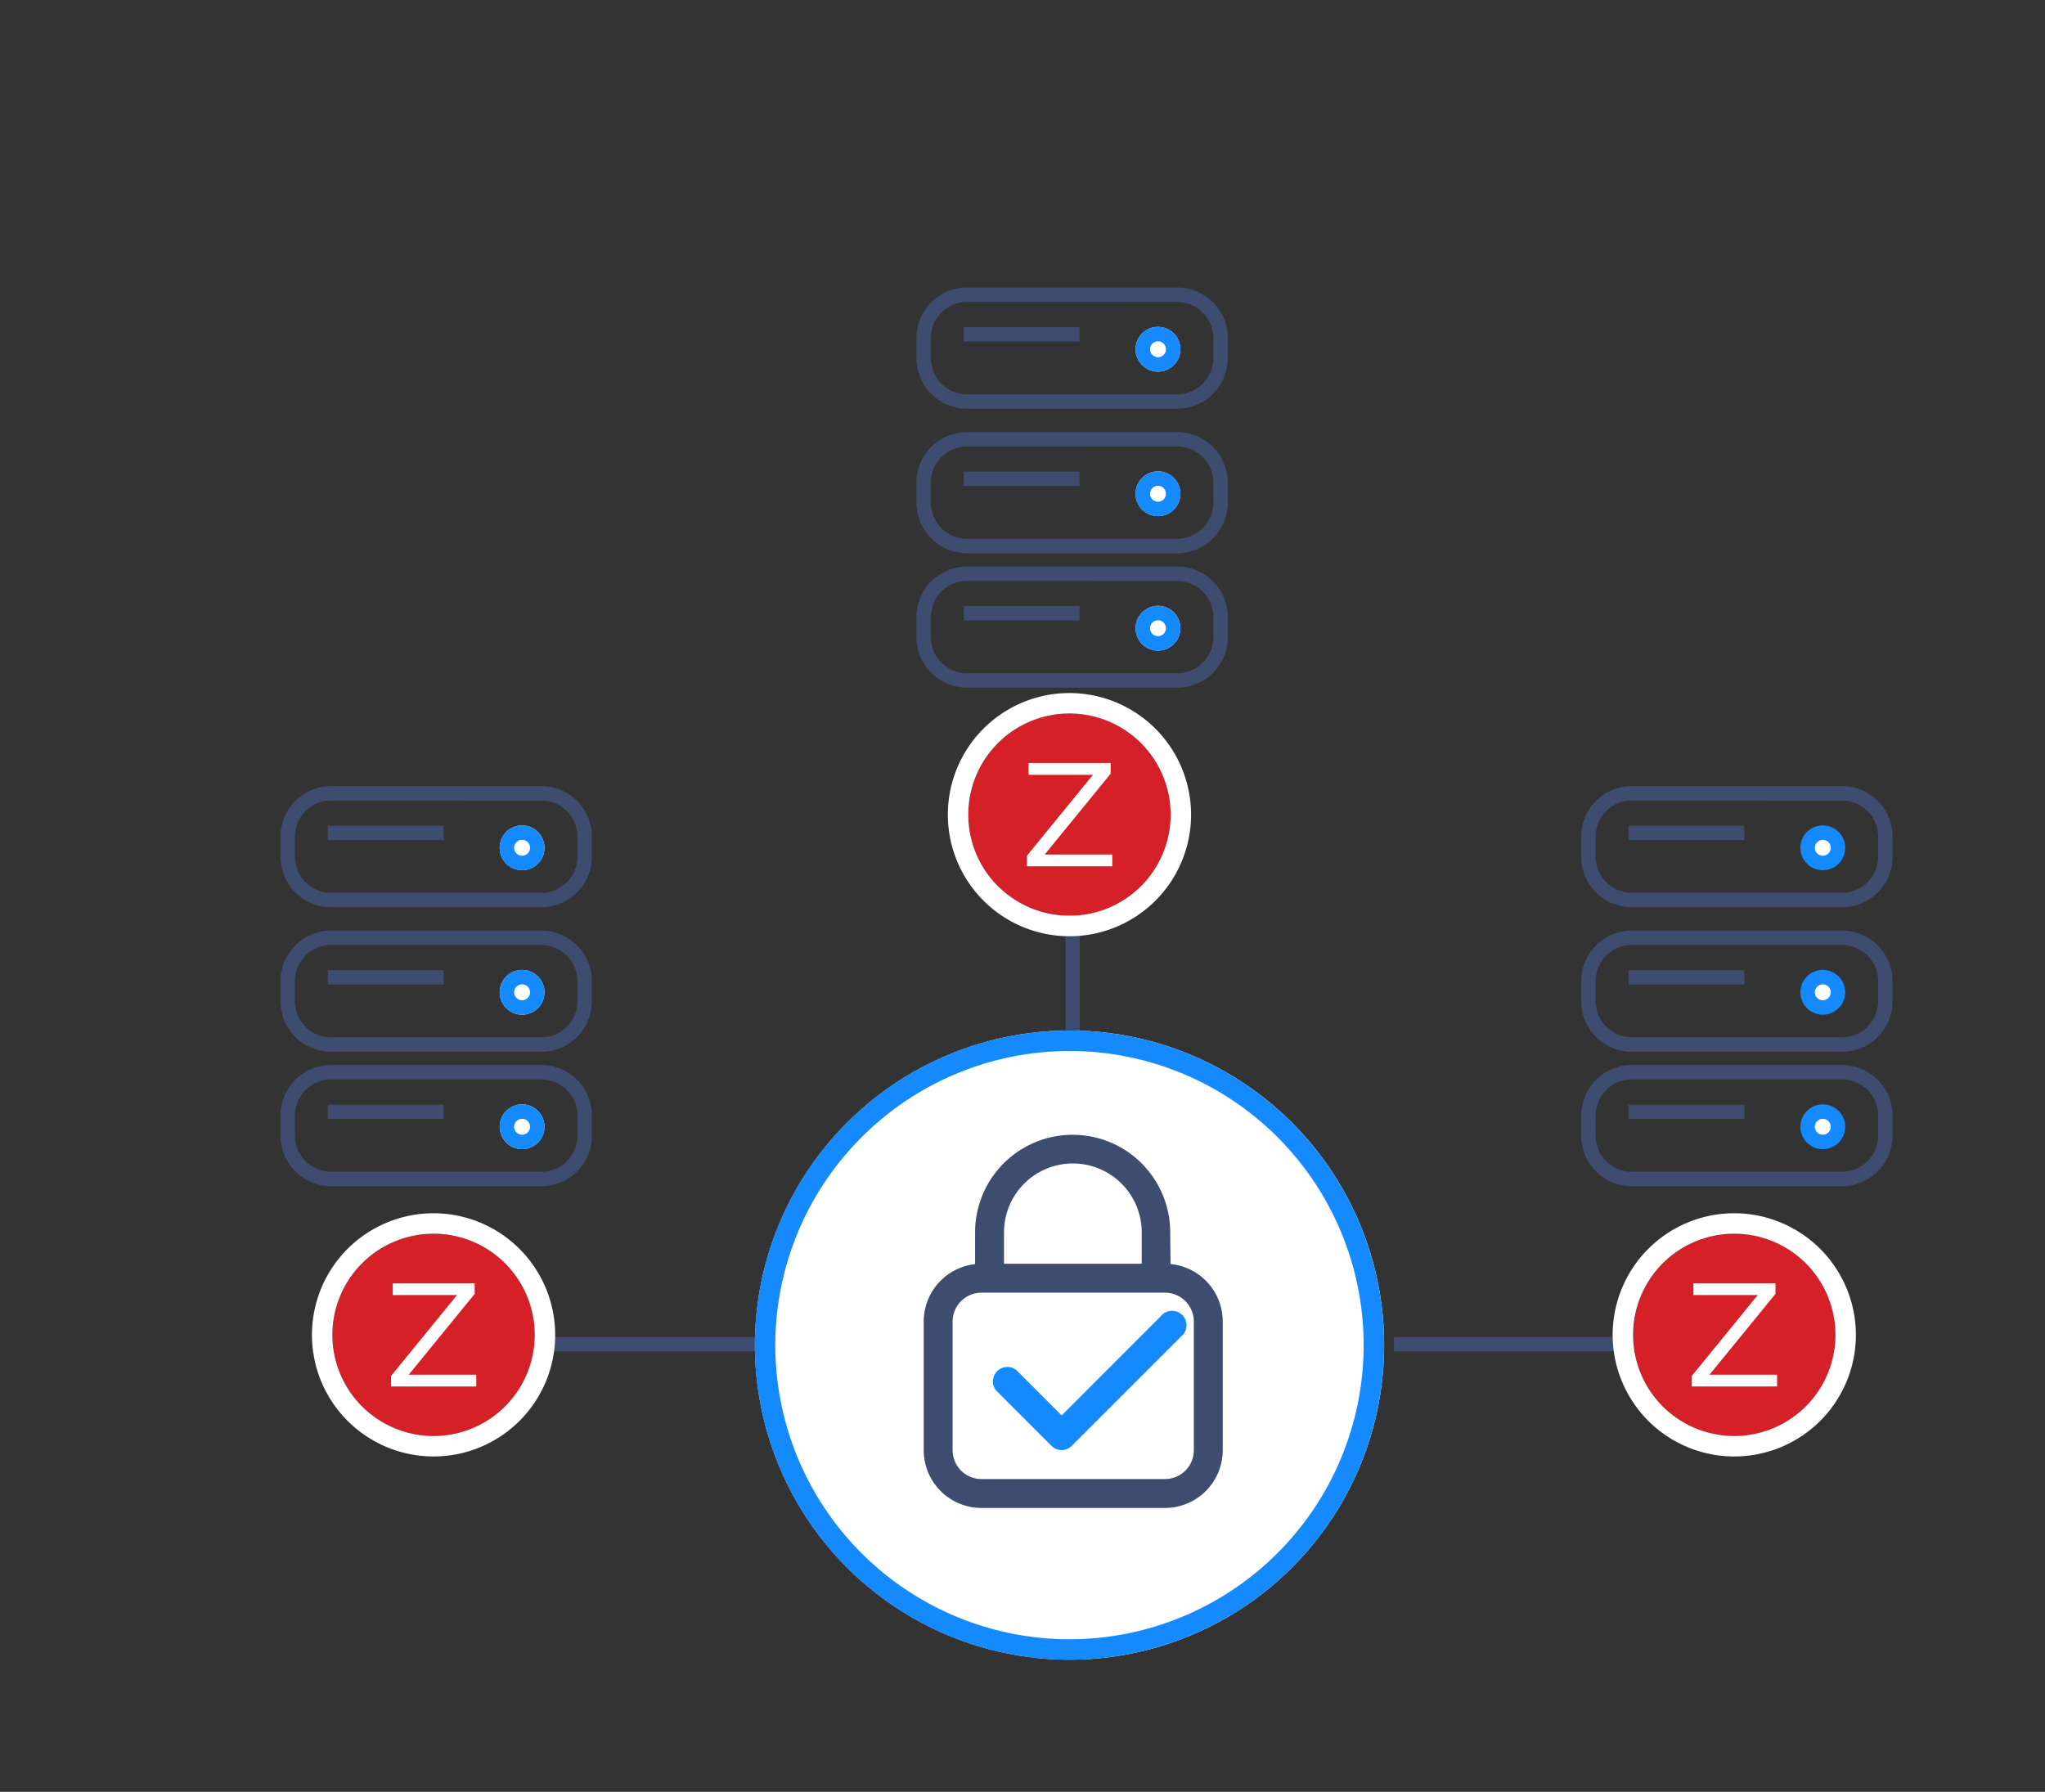 <svg id="Layer_1" data-name="Layer 1" xmlns="http://www.w3.org/2000/svg" viewBox="0 0 283 248"><rect x="0" y="0" width="283" height="248" fill="#333333" stroke="none"/><defs><style>.cls-1{fill:#3e4c70;}.cls-2{fill:#fff;}.cls-3{fill:#158aff;}.cls-4{fill:#d62027;}</style></defs><title>zbx</title><path class="cls-1" d="M74.91,145.57H45.82a7,7,0,0,1-7-7V135.8a7,7,0,0,1,7-7H74.91a7,7,0,0,1,7,7v2.78A7,7,0,0,1,74.91,145.57ZM45.82,130.79a5,5,0,0,0-5,5v2.78a5,5,0,0,0,5,5H74.91a5,5,0,0,0,5-5V135.8a5,5,0,0,0-5-5Z"/><rect class="cls-1" x="45.37" y="134.28" width="16.02" height="1.98"/><circle class="cls-2" cx="72.25" cy="137.34" r="3.1"/><path class="cls-3" d="M72.25,136.24a1.1,1.1,0,1,1-1.1,1.1,1.1,1.1,0,0,1,1.1-1.1m0-2a3.1,3.1,0,1,0,3.1,3.1,3.1,3.1,0,0,0-3.1-3.1Z"/><path class="cls-1" d="M74.91,125.57H45.82a7,7,0,0,1-7-7V115.8a7,7,0,0,1,7-7H74.91a7,7,0,0,1,7,7v2.78A7,7,0,0,1,74.91,125.57ZM45.82,110.79a5,5,0,0,0-5,5v2.78a5,5,0,0,0,5,5H74.91a5,5,0,0,0,5-5V115.8a5,5,0,0,0-5-5Z"/><rect class="cls-1" x="45.37" y="114.28" width="16.02" height="1.98"/><circle class="cls-2" cx="72.25" cy="117.34" r="3.1"/><path class="cls-3" d="M72.25,116.24a1.1,1.1,0,1,1-1.1,1.1,1.1,1.1,0,0,1,1.1-1.1m0-2a3.1,3.1,0,1,0,3.1,3.1,3.1,3.1,0,0,0-3.1-3.1Z"/><path class="cls-1" d="M74.91,164.18H45.82a7,7,0,0,1-7-7v-2.78a7,7,0,0,1,7-7H74.91a7,7,0,0,1,7,7v2.78A7,7,0,0,1,74.91,164.18ZM45.82,149.4a5,5,0,0,0-5,5v2.78a5,5,0,0,0,5,5H74.91a5,5,0,0,0,5-5v-2.78a5,5,0,0,0-5-5Z"/><rect class="cls-1" x="45.37" y="152.89" width="16.02" height="1.98"/><circle class="cls-2" cx="72.25" cy="155.95" r="3.1"/><path class="cls-3" d="M72.25,154.85a1.1,1.1,0,1,1-1.1,1.1,1.1,1.1,0,0,1,1.1-1.1m0-2a3.1,3.1,0,1,0,3.1,3.1,3.1,3.1,0,0,0-3.1-3.1Z"/><path class="cls-1" d="M254.91,145.57H225.82a7,7,0,0,1-7-7V135.8a7,7,0,0,1,7-7h29.09a7,7,0,0,1,7,7v2.78A7,7,0,0,1,254.91,145.57Zm-29.09-14.78a5,5,0,0,0-5,5v2.78a5,5,0,0,0,5,5h29.09a5,5,0,0,0,5-5V135.8a5,5,0,0,0-5-5Z"/><rect class="cls-1" x="225.37" y="134.28" width="16.02" height="1.98"/><circle class="cls-2" cx="252.25" cy="137.34" r="2.1"/><path class="cls-3" d="M252.25,136.24a1.1,1.1,0,1,1-1.1,1.1,1.1,1.1,0,0,1,1.1-1.1m0-2a3.1,3.1,0,1,0,3.1,3.1,3.1,3.1,0,0,0-3.1-3.1Z"/><path class="cls-1" d="M254.91,125.57H225.82a7,7,0,0,1-7-7V115.8a7,7,0,0,1,7-7h29.09a7,7,0,0,1,7,7v2.78A7,7,0,0,1,254.91,125.57Zm-29.09-14.78a5,5,0,0,0-5,5v2.78a5,5,0,0,0,5,5h29.09a5,5,0,0,0,5-5V115.8a5,5,0,0,0-5-5Z"/><rect class="cls-1" x="225.37" y="114.28" width="16.02" height="1.98"/><circle class="cls-2" cx="252.25" cy="117.34" r="2.1"/><path class="cls-3" d="M252.25,116.24a1.1,1.1,0,1,1-1.1,1.1,1.1,1.1,0,0,1,1.1-1.1m0-2a3.1,3.1,0,1,0,3.1,3.1,3.1,3.1,0,0,0-3.1-3.1Z"/><path class="cls-1" d="M254.91,164.18H225.82a7,7,0,0,1-7-7v-2.78a7,7,0,0,1,7-7h29.09a7,7,0,0,1,7,7v2.78A7,7,0,0,1,254.91,164.18ZM225.82,149.4a5,5,0,0,0-5,5v2.78a5,5,0,0,0,5,5h29.09a5,5,0,0,0,5-5v-2.78a5,5,0,0,0-5-5Z"/><rect class="cls-1" x="225.37" y="152.89" width="16.02" height="1.98"/><circle class="cls-2" cx="252.25" cy="155.95" r="2.1"/><path class="cls-3" d="M252.25,154.85a1.1,1.1,0,1,1-1.1,1.1,1.1,1.1,0,0,1,1.1-1.1m0-2a3.1,3.1,0,1,0,3.1,3.1,3.1,3.1,0,0,0-3.1-3.1Z"/><path class="cls-1" d="M162.91,76.57H133.82a7,7,0,0,1-7-7V66.8a7,7,0,0,1,7-7h29.09a7,7,0,0,1,7,7v2.78A7,7,0,0,1,162.91,76.57ZM133.82,61.79a5,5,0,0,0-5,5v2.78a5,5,0,0,0,5,5h29.09a5,5,0,0,0,5-5V66.8a5,5,0,0,0-5-5Z"/><rect class="cls-1" x="133.37" y="65.28" width="16.02" height="1.98"/><circle class="cls-2" cx="160.25" cy="68.34" r="3.1"/><path class="cls-3" d="M160.25,67.24a1.1,1.1,0,1,1-1.1,1.1,1.1,1.1,0,0,1,1.1-1.1m0-2a3.1,3.1,0,1,0,3.1,3.1,3.1,3.1,0,0,0-3.1-3.1Z"/><path class="cls-1" d="M162.91,56.57H133.82a7,7,0,0,1-7-7V46.8a7,7,0,0,1,7-7h29.09a7,7,0,0,1,7,7v2.78A7,7,0,0,1,162.91,56.57ZM133.82,41.79a5,5,0,0,0-5,5v2.78a5,5,0,0,0,5,5h29.09a5,5,0,0,0,5-5V46.8a5,5,0,0,0-5-5Z"/><rect class="cls-1" x="133.37" y="45.28" width="16.02" height="1.98"/><circle class="cls-2" cx="160.25" cy="48.34" r="3.1"/><path class="cls-3" d="M160.25,47.24a1.1,1.1,0,1,1-1.1,1.1,1.1,1.1,0,0,1,1.1-1.1m0-2a3.1,3.1,0,1,0,3.1,3.1,3.1,3.1,0,0,0-3.1-3.1Z"/><path class="cls-1" d="M162.91,95.18H133.82a7,7,0,0,1-7-7V85.41a7,7,0,0,1,7-7h29.09a7,7,0,0,1,7,7v2.78A7,7,0,0,1,162.91,95.18ZM133.82,80.4a5,5,0,0,0-5,5v2.78a5,5,0,0,0,5,5h29.09a5,5,0,0,0,5-5V85.41a5,5,0,0,0-5-5Z"/><rect class="cls-1" x="133.37" y="83.89" width="16.02" height="1.98"/><circle class="cls-2" cx="160.25" cy="86.95" r="3.1"/><path class="cls-3" d="M160.25,85.85a1.1,1.1,0,1,1-1.1,1.1,1.1,1.1,0,0,1,1.1-1.1m0-2a3.1,3.1,0,1,0,3.1,3.1,3.1,3.1,0,0,0-3.1-3.1Z"/><circle class="cls-2" cx="238.5" cy="185.63" r="10.63"/><path class="cls-3" d="M238.5,177a8.63,8.63,0,1,1-8.63,8.63A8.64,8.64,0,0,1,238.5,177m0-2a10.63,10.63,0,1,0,10.63,10.63A10.63,10.63,0,0,0,238.5,175Z"/><circle class="cls-2" cx="60.5" cy="185.63" r="10.63"/><path class="cls-3" d="M60.5,177a8.63,8.63,0,1,1-8.63,8.63A8.64,8.64,0,0,1,60.5,177m0-2a10.63,10.63,0,1,0,10.63,10.63A10.63,10.63,0,0,0,60.5,175Z"/><rect class="cls-1" x="192.91" y="185.05" width="35.37" height="1.98"/><circle class="cls-2" cx="148.02" cy="118.15" r="10.63"/><path class="cls-3" d="M148,109.52a8.63,8.63,0,1,1-8.63,8.63,8.64,8.64,0,0,1,8.63-8.63m0-2a10.63,10.63,0,1,0,10.63,10.63A10.63,10.63,0,0,0,148,107.52Z"/><rect class="cls-1" x="147.44" y="128.37" width="1.98" height="35.37"/><rect class="cls-1" x="70.72" y="185.05" width="35.37" height="1.98"/><circle class="cls-2" cx="148.01" cy="186.17" r="43.54"/><path class="cls-3" d="M148,145.46a40.71,40.71,0,1,1-40.71,40.71A40.76,40.76,0,0,1,148,145.46m0-2.83a43.54,43.54,0,1,0,43.54,43.54A43.54,43.54,0,0,0,148,142.63Z"/><path class="cls-1" d="M161.21,208.71H135.83a8,8,0,0,1-8-8v-17.8a8,8,0,0,1,8-8h25.38a8,8,0,0,1,8,8v17.8A8,8,0,0,1,161.21,208.71Zm-25.38-29.8a4,4,0,0,0-4,4v17.8a4,4,0,0,0,4,4h25.38a4,4,0,0,0,4-4v-17.8a4,4,0,0,0-4-4Z"/><path class="cls-1" d="M162,176.4h-4v-5.84a9.53,9.53,0,0,0-19.06,0v5.84h-4v-5.84a13.5,13.5,0,0,1,27,0Z"/><path class="cls-3" d="M146.92,200.7a2,2,0,0,1-1.4-.58l-7.68-7.68a2,2,0,0,1,2.81-2.81l6.27,6.27,13.71-13.72a2,2,0,1,1,2.81,2.81l-15.12,15.12A2,2,0,0,1,146.92,200.7Z"/><circle class="cls-4" cx="148.02" cy="112.75" r="14"/><path class="cls-2" d="M148,98.75a14,14,0,1,1-14,14,14,14,0,0,1,14-14m0-2.83a16.83,16.83,0,1,0,16.83,16.83A16.85,16.85,0,0,0,148,95.92Z"/><path class="cls-2" d="M142.35,105.61h11.35v1.47l-9.13,11.19h9.35v1.63H142.12v-1.47l9.13-11.19h-8.91v-1.63Zm0,0"/><circle class="cls-4" cx="240.02" cy="184.75" r="14"/><path class="cls-2" d="M240,170.75a14,14,0,1,1-14,14,14,14,0,0,1,14-14m0-2.83a16.83,16.83,0,1,0,16.83,16.83A16.85,16.85,0,0,0,240,167.92Z"/><path class="cls-2" d="M234.35,177.61h11.35v1.47l-9.13,11.19h9.35v1.63H234.12v-1.47l9.13-11.19h-8.91v-1.63Zm0,0"/><circle class="cls-4" cx="60.02" cy="184.75" r="14"/><path class="cls-2" d="M60,170.75a14,14,0,1,1-14,14,14,14,0,0,1,14-14m0-2.83a16.83,16.83,0,1,0,16.83,16.83A16.85,16.85,0,0,0,60,167.92Z"/><path class="cls-2" d="M54.35,177.61H65.69v1.47l-9.13,11.19h9.35v1.63H54.12v-1.47l9.13-11.19H54.35v-1.63Zm0,0"/></svg>